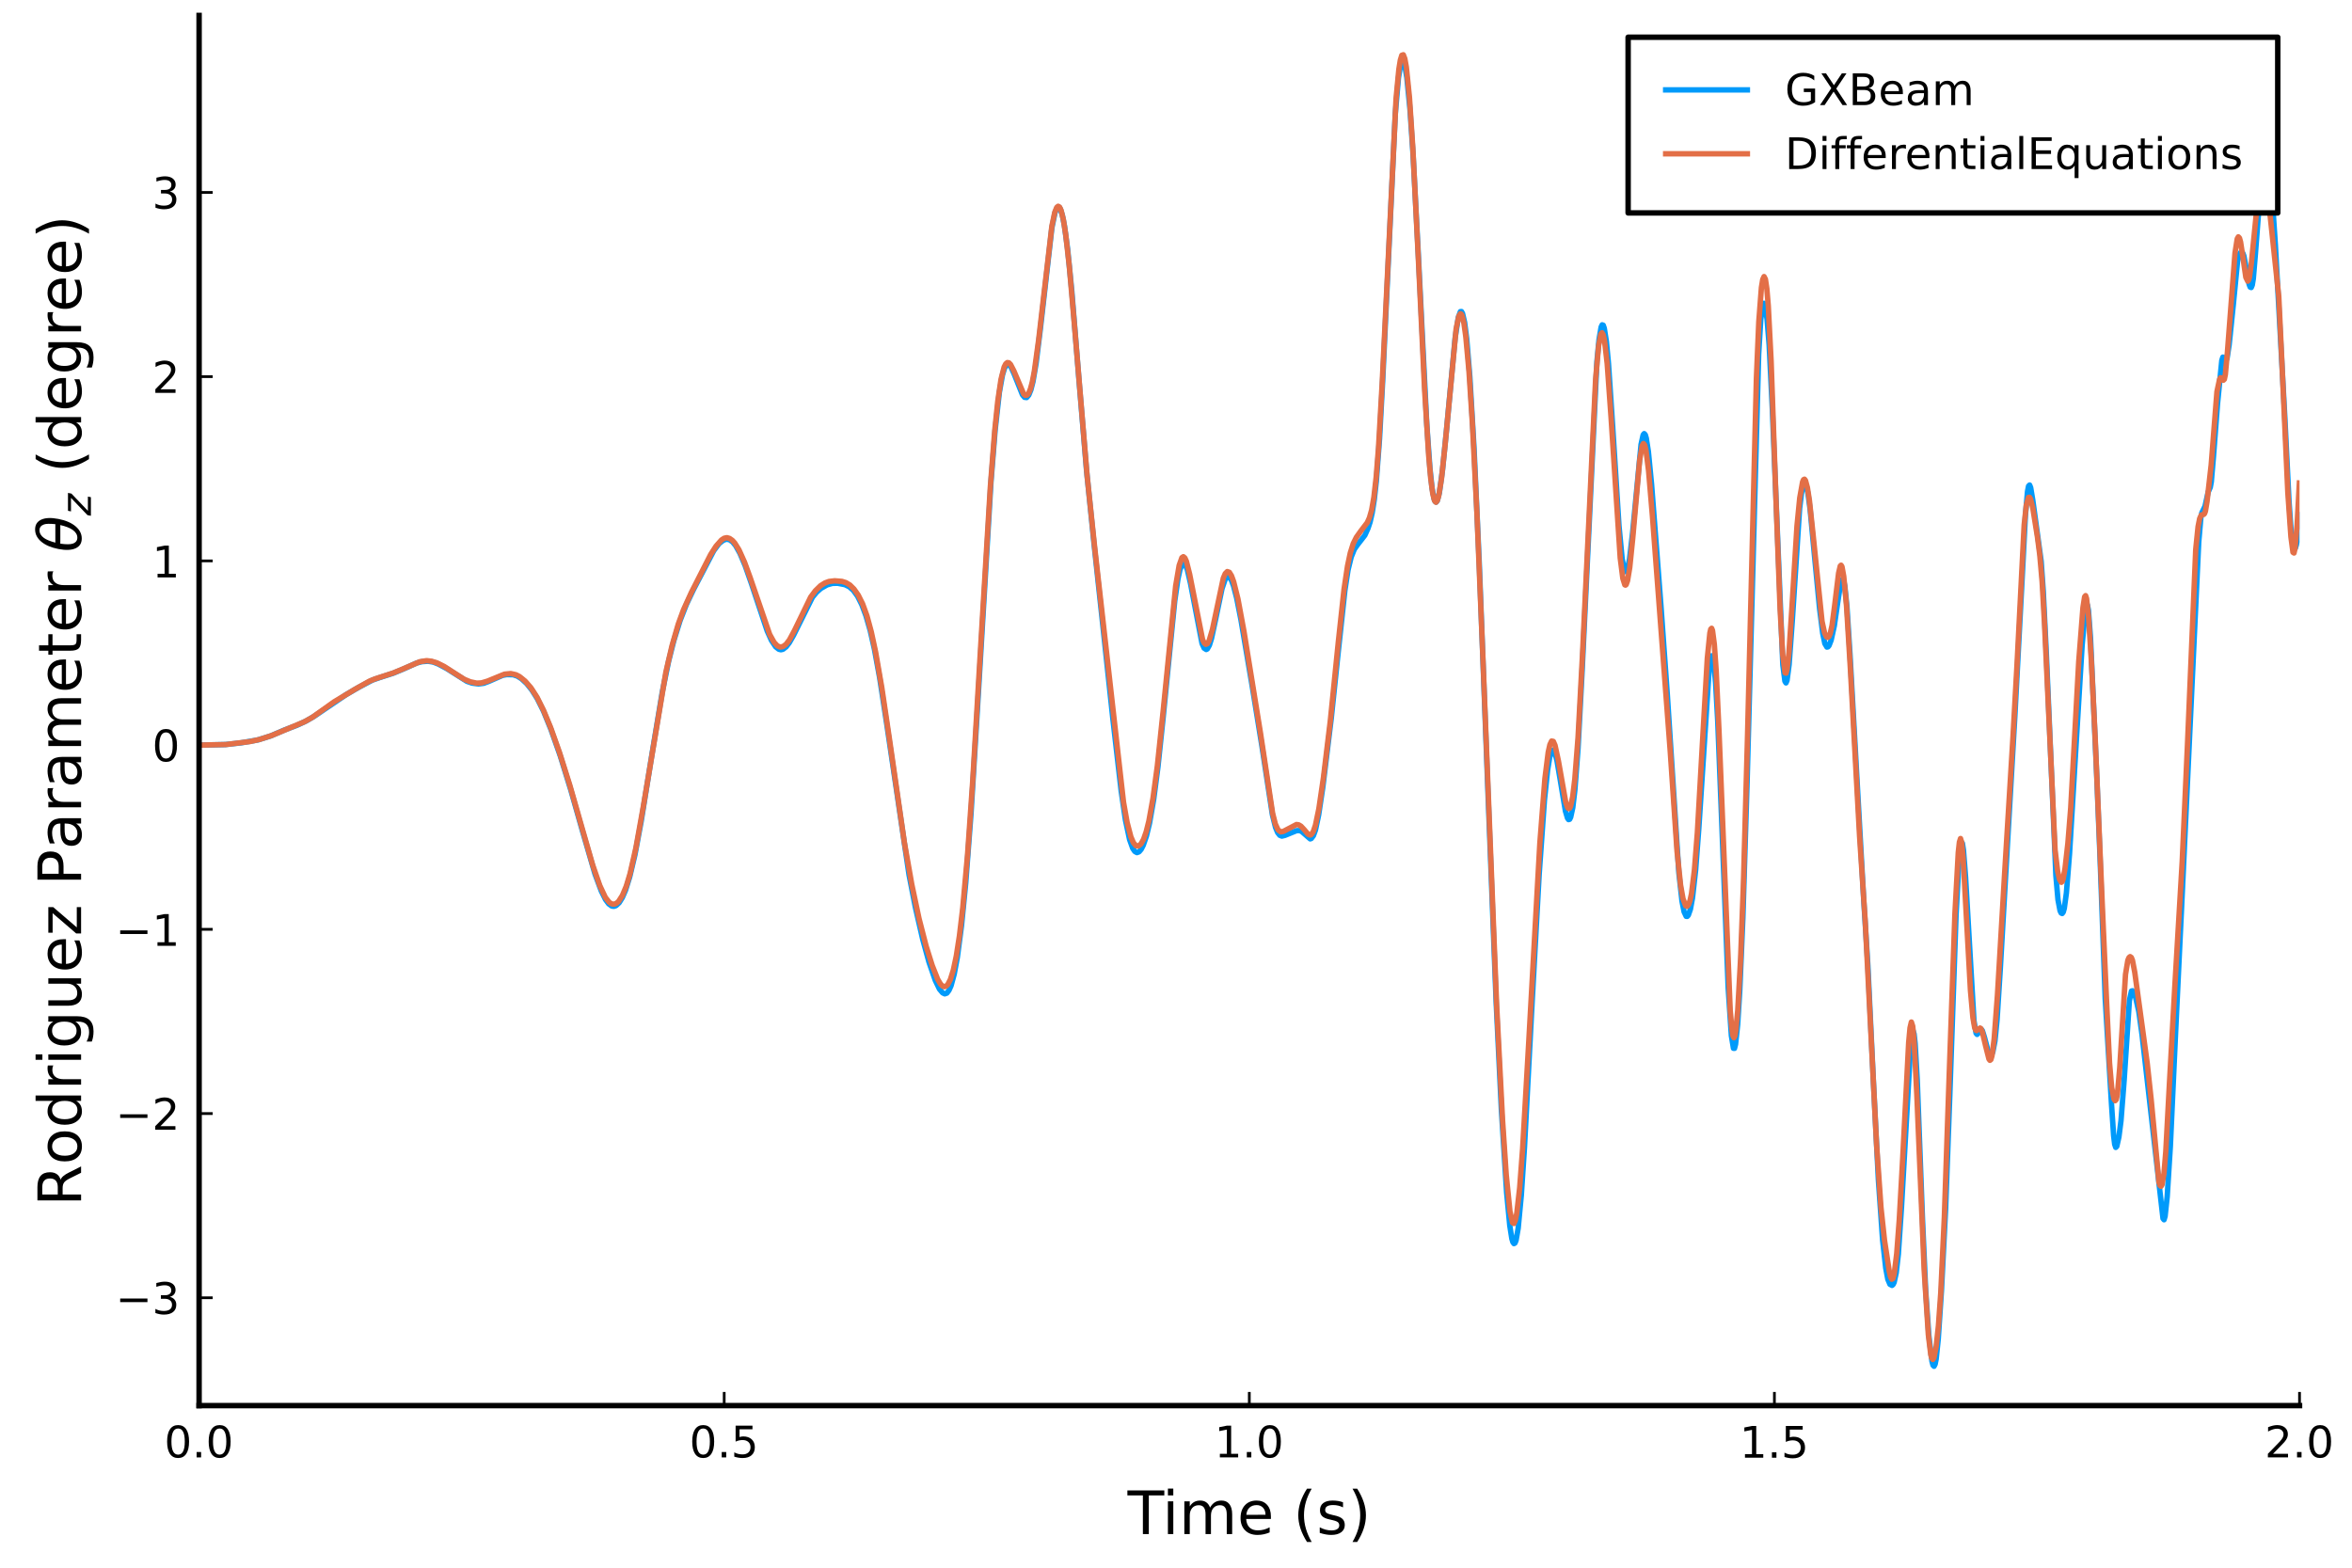 <?xml version="1.0" encoding="utf-8" standalone="no"?>
<!DOCTYPE svg PUBLIC "-//W3C//DTD SVG 1.1//EN"
  "http://www.w3.org/Graphics/SVG/1.1/DTD/svg11.dtd">
<!-- Created with matplotlib (https://matplotlib.org/) -->
<svg height="288pt" version="1.1" viewBox="0 0 432 288" width="432pt" xmlns="http://www.w3.org/2000/svg" xmlns:xlink="http://www.w3.org/1999/xlink">
 <defs>
  <style type="text/css">*{stroke-linecap:butt;stroke-linejoin:round;}</style>
 </defs>
 <g id="figure_1">
  <g id="patch_1">
   <path d="M 0 288 
L 432 288 
L 432 0 
L 0 0 
z
" style="fill:#ffffff;"/>
  </g>
  <g id="axes_1">
   <g id="patch_2">
    <path d="M 36.568 258.225 
L 422.362 258.225 
L 422.362 2.835 
L 36.568 2.835 
z
" style="fill:#ffffff;"/>
   </g>
   <g id="line2d_1">
    <path clip-path="url(#p71a497b49f)" d="M 36.568 136.885 
L 41.39 136.783 
L 44.284 136.468 
L 47.37 135.928 
L 49.685 135.21 
L 52.385 134.053 
L 54.507 133.256 
L 56.243 132.449 
L 57.787 131.537 
L 63.573 127.608 
L 65.888 126.265 
L 68.396 124.939 
L 69.746 124.473 
L 72.254 123.665 
L 74.183 122.863 
L 76.498 121.814 
L 77.462 121.556 
L 78.619 121.474 
L 79.584 121.627 
L 80.548 122.011 
L 82.092 122.841 
L 85.757 125.166 
L 86.721 125.496 
L 87.879 125.644 
L 88.843 125.526 
L 89.807 125.166 
L 92.315 124.066 
L 93.087 123.93 
L 94.244 123.957 
L 95.016 124.208 
L 95.787 124.691 
L 96.752 125.586 
L 97.716 126.795 
L 98.681 128.337 
L 99.838 130.668 
L 101.188 133.98 
L 102.924 138.913 
L 104.853 145.158 
L 106.975 152.622 
L 109.29 160.578 
L 110.447 163.694 
L 111.219 165.255 
L 111.798 166.034 
L 112.376 166.452 
L 112.762 166.505 
L 113.148 166.37 
L 113.727 165.829 
L 114.305 164.891 
L 114.884 163.559 
L 115.656 161.103 
L 116.62 157.03 
L 117.778 150.823 
L 119.707 138.825 
L 121.635 127.187 
L 122.793 121.519 
L 123.757 117.705 
L 124.915 113.99 
L 126.072 111.031 
L 127.422 108.206 
L 131.087 101.179 
L 132.052 99.872 
L 132.824 99.265 
L 133.402 99.051 
L 133.981 99.144 
L 134.56 99.553 
L 135.138 100.265 
L 135.91 101.655 
L 136.874 103.938 
L 138.032 107.249 
L 140.925 115.934 
L 141.697 117.649 
L 142.468 118.814 
L 143.047 119.272 
L 143.433 119.366 
L 143.819 119.274 
L 144.397 118.822 
L 144.976 118.066 
L 145.748 116.713 
L 149.22 109.719 
L 149.991 108.791 
L 150.763 108.102 
L 151.92 107.446 
L 152.885 107.172 
L 153.849 107.147 
L 155.2 107.408 
L 155.971 107.784 
L 156.743 108.454 
L 157.514 109.521 
L 158.286 111.062 
L 159.058 113.129 
L 159.829 115.811 
L 160.601 119.216 
L 161.565 124.485 
L 162.915 133.293 
L 166.966 160.708 
L 168.124 166.649 
L 169.474 172.534 
L 170.631 176.753 
L 171.789 180.104 
L 172.56 181.71 
L 173.139 182.396 
L 173.525 182.579 
L 173.911 182.446 
L 174.296 181.946 
L 174.682 181.082 
L 175.261 178.965 
L 175.84 175.854 
L 176.611 170.009 
L 177.383 162.176 
L 178.347 149.459 
L 179.505 130.642 
L 182.012 88.572 
L 182.784 79.004 
L 183.555 72.09 
L 184.134 68.854 
L 184.52 67.603 
L 184.906 67.011 
L 185.099 66.925 
L 185.292 66.965 
L 185.677 67.39 
L 186.256 68.658 
L 187.799 72.525 
L 188.185 72.989 
L 188.571 73.033 
L 188.957 72.583 
L 189.342 71.632 
L 189.728 70.11 
L 190.307 66.72 
L 191.078 60.488 
L 193.2 41.863 
L 193.779 39.062 
L 194.165 38.164 
L 194.358 38.016 
L 194.551 38.08 
L 194.743 38.361 
L 195.129 39.555 
L 195.515 41.509 
L 196.094 45.772 
L 196.865 53.518 
L 198.216 70.241 
L 199.566 86.374 
L 200.916 99.608 
L 204.388 131.904 
L 205.932 145.331 
L 206.703 150.583 
L 207.475 154.228 
L 208.053 155.849 
L 208.439 156.422 
L 208.825 156.63 
L 209.211 156.483 
L 209.597 156.032 
L 209.982 155.28 
L 210.561 153.612 
L 211.14 151.221 
L 211.911 146.797 
L 212.683 140.894 
L 213.647 131.719 
L 215.769 110.387 
L 216.348 106.407 
L 216.734 104.631 
L 217.12 103.668 
L 217.312 103.475 
L 217.505 103.48 
L 217.698 103.688 
L 218.084 104.66 
L 218.663 107.165 
L 220.785 118.22 
L 221.17 119.072 
L 221.556 119.32 
L 221.749 119.214 
L 222.135 118.532 
L 222.521 117.289 
L 223.292 113.702 
L 224.45 108.131 
L 225.028 106.444 
L 225.414 105.961 
L 225.607 105.92 
L 225.8 106.015 
L 226.186 106.6 
L 226.571 107.644 
L 227.15 109.885 
L 227.922 113.811 
L 230.044 126.333 
L 231.78 137.067 
L 233.709 149.693 
L 234.287 152.02 
L 234.673 152.952 
L 235.059 153.446 
L 235.445 153.599 
L 236.023 153.46 
L 238.145 152.598 
L 238.724 152.585 
L 239.11 152.765 
L 240.653 154.108 
L 240.846 154.038 
L 241.232 153.527 
L 241.617 152.473 
L 242.196 149.729 
L 242.968 144.593 
L 244.511 132 
L 245.668 120.963 
L 247.019 108.471 
L 247.597 104.714 
L 248.176 102.336 
L 248.755 100.908 
L 249.333 100.082 
L 250.684 98.342 
L 251.262 97.062 
L 251.648 95.908 
L 252.034 94.207 
L 252.42 91.768 
L 252.805 88.309 
L 253.384 80.614 
L 253.963 69.908 
L 256.278 20.96 
L 256.856 14.318 
L 257.242 11.986 
L 257.435 11.411 
L 257.628 11.218 
L 257.821 11.406 
L 258.014 11.982 
L 258.4 14.265 
L 258.978 20.108 
L 259.557 28.62 
L 260.521 47.111 
L 262.065 77.998 
L 262.643 86.055 
L 263.029 89.683 
L 263.415 91.706 
L 263.608 92.139 
L 263.801 92.231 
L 263.994 91.988 
L 264.379 90.507 
L 264.958 86.3 
L 265.73 78.574 
L 267.273 62.074 
L 267.851 58.332 
L 268.237 57.253 
L 268.43 57.236 
L 268.623 57.572 
L 269.009 59.237 
L 269.395 62.235 
L 269.973 69.243 
L 270.745 82.404 
L 271.709 103.699 
L 273.253 144.325 
L 274.796 183.919 
L 275.76 203.843 
L 276.725 219.033 
L 277.303 225.118 
L 277.689 227.573 
L 277.882 228.212 
L 278.075 228.465 
L 278.268 228.353 
L 278.461 227.863 
L 278.847 225.652 
L 279.425 219.558 
L 280.004 210.783 
L 281.354 185.169 
L 282.705 160.603 
L 283.669 147.043 
L 284.248 141.505 
L 284.634 139.146 
L 285.019 137.98 
L 285.212 137.811 
L 285.405 137.914 
L 285.598 138.297 
L 285.984 139.797 
L 286.562 143.196 
L 287.527 149.005 
L 287.913 150.304 
L 288.106 150.566 
L 288.299 150.509 
L 288.491 150.129 
L 288.877 148.371 
L 289.263 145.129 
L 289.842 137.512 
L 290.613 122.932 
L 293.314 66.403 
L 293.7 62.347 
L 294.085 60.09 
L 294.278 59.675 
L 294.471 59.75 
L 294.664 60.302 
L 295.05 62.746 
L 295.436 66.817 
L 296.207 78.344 
L 297.365 96.613 
L 297.943 102.628 
L 298.329 104.633 
L 298.522 105.016 
L 298.715 105.003 
L 298.908 104.6 
L 299.294 102.738 
L 299.872 97.819 
L 301.416 81.661 
L 301.801 79.902 
L 301.994 79.661 
L 302.187 79.857 
L 302.38 80.496 
L 302.766 82.994 
L 303.345 88.944 
L 305.081 111.422 
L 306.238 127.58 
L 308.36 160.326 
L 308.939 165.553 
L 309.324 167.519 
L 309.71 168.338 
L 309.903 168.347 
L 310.096 168.135 
L 310.482 167.036 
L 310.868 164.935 
L 311.446 159.819 
L 312.025 152.195 
L 313.954 122.556 
L 314.34 120.481 
L 314.533 120.522 
L 314.725 121.361 
L 315.111 125.448 
L 315.497 132.392 
L 316.269 151.923 
L 317.426 181.537 
L 318.005 190.255 
L 318.39 192.583 
L 318.583 192.591 
L 318.776 191.834 
L 319.162 188.222 
L 319.548 182.049 
L 320.127 168.544 
L 320.898 143.585 
L 323.02 65.095 
L 323.406 58.673 
L 323.792 55.931 
L 323.985 55.711 
L 324.177 56.124 
L 324.563 58.642 
L 324.949 63.432 
L 325.528 75.117 
L 327.457 122.132 
L 327.842 125.15 
L 328.035 125.455 
L 328.228 125.003 
L 328.614 122.075 
L 329.193 114.117 
L 330.543 93.37 
L 330.929 90.318 
L 331.315 88.92 
L 331.507 88.826 
L 331.7 89.099 
L 332.086 90.694 
L 332.472 93.571 
L 333.244 101.796 
L 334.208 111.804 
L 334.787 116.358 
L 335.173 118.228 
L 335.558 118.875 
L 335.751 118.83 
L 335.944 118.603 
L 336.33 117.607 
L 336.909 114.988 
L 337.487 111.013 
L 338.066 107.201 
L 338.259 106.561 
L 338.452 106.368 
L 338.645 106.705 
L 338.838 107.64 
L 339.223 111.328 
L 339.802 120.308 
L 342.31 165.226 
L 343.081 177.394 
L 344.046 197.715 
L 345.01 216.791 
L 345.782 227.774 
L 346.361 232.959 
L 346.746 235.02 
L 347.132 235.937 
L 347.518 236.139 
L 347.711 235.98 
L 347.904 235.584 
L 348.29 233.804 
L 348.675 230.402 
L 349.254 221.784 
L 350.99 191.208 
L 351.183 189.796 
L 351.376 189.337 
L 351.569 189.951 
L 351.762 191.691 
L 352.147 198.383 
L 353.112 223.96 
L 353.691 237.01 
L 354.269 245.298 
L 354.848 250.081 
L 355.041 250.806 
L 355.234 250.997 
L 355.427 250.626 
L 355.62 249.671 
L 356.005 245.993 
L 356.584 237.253 
L 357.356 222.161 
L 358.127 201.242 
L 359.285 167.861 
L 359.863 157.399 
L 360.249 154.704 
L 360.442 154.924 
L 360.635 156.148 
L 361.021 161.078 
L 362.564 187.524 
L 362.95 189.804 
L 363.143 190.031 
L 363.336 189.829 
L 363.721 189.157 
L 363.914 189.096 
L 364.107 189.339 
L 364.493 190.566 
L 365.264 193.47 
L 365.457 193.76 
L 365.65 193.826 
L 365.843 193.665 
L 366.036 193.237 
L 366.422 191.243 
L 366.808 187.345 
L 367.386 178.242 
L 368.737 154.7 
L 370.087 131.382 
L 371.437 105.805 
L 372.016 94.667 
L 372.402 90.278 
L 372.595 89.299 
L 372.787 89.105 
L 372.98 89.586 
L 373.366 91.874 
L 374.909 103.127 
L 375.295 108.59 
L 375.874 120.416 
L 377.61 160.839 
L 377.996 165.284 
L 378.381 167.319 
L 378.574 167.726 
L 378.767 167.822 
L 378.96 167.565 
L 379.153 166.882 
L 379.539 164.078 
L 380.118 156.82 
L 381.468 134.398 
L 382.432 118.541 
L 383.011 112.238 
L 383.204 111.224 
L 383.397 111.125 
L 383.59 112.088 
L 383.975 117.259 
L 385.133 142.869 
L 385.712 157.278 
L 386.676 183.536 
L 387.833 202.944 
L 388.219 208.655 
L 388.412 210.216 
L 388.605 210.789 
L 388.798 210.597 
L 389.184 208.894 
L 389.57 205.886 
L 390.148 198.492 
L 391.113 183.805 
L 391.498 182.063 
L 391.691 182.017 
L 391.884 182.259 
L 392.27 183.28 
L 392.849 185.868 
L 393.427 190 
L 397.285 223.841 
L 397.478 224.08 
L 397.671 223.432 
L 398.057 219.832 
L 398.636 210.572 
L 399.6 189.692 
L 400.758 165.419 
L 403.844 99.623 
L 404.23 95.184 
L 404.423 94.194 
L 405.001 93.021 
L 405.58 90.404 
L 405.966 89.534 
L 406.159 88.492 
L 406.544 83.989 
L 407.316 74.01 
L 408.088 66.219 
L 408.281 65.611 
L 408.473 65.693 
L 408.859 66.221 
L 409.052 65.824 
L 409.438 63.321 
L 410.209 55.862 
L 410.981 48.001 
L 411.367 46.583 
L 411.56 46.367 
L 411.753 46.328 
L 411.946 46.505 
L 412.138 47.007 
L 412.524 49.038 
L 413.103 52.247 
L 413.296 52.74 
L 413.489 52.821 
L 413.682 52.36 
L 413.875 51.184 
L 414.26 46.621 
L 415.032 36.548 
L 415.803 30.379 
L 416.189 28.275 
L 416.382 27.839 
L 416.575 28.148 
L 416.768 29.302 
L 417.154 33.475 
L 417.925 44.997 
L 419.661 76.626 
L 420.433 92.159 
L 420.819 97.631 
L 421.205 100.347 
L 421.398 100.773 
L 421.59 100.7 
L 421.783 100.098 
L 421.976 98.841 
L 422.362 94.039 
L 422.362 94.039 
" style="fill:none;stroke:#009afa;"/>
   </g>
   <g id="matplotlib.axis_1">
    <g id="xtick_1">
     <g id="line2d_2">
      <defs>
       <path d="M 0 0 
L 0 -2.5 
" id="m728928e151" style="stroke:#000000;stroke-width:0.5;"/>
      </defs>
      <g>
       <use style="stroke:#000000;stroke-width:0.5;" x="36.568" xlink:href="#m728928e151" y="258.225"/>
      </g>
     </g>
     <g id="text_1">
      <!-- $\mathregular{0.0}$ -->
      <g transform="translate(30.168 267.804)scale(0.08 -0.08)">
       <defs>
        <path d="M 31.781 66.406 
Q 24.172 66.406 20.328 58.906 
Q 16.5 51.422 16.5 36.375 
Q 16.5 21.391 20.328 13.891 
Q 24.172 6.391 31.781 6.391 
Q 39.453 6.391 43.281 13.891 
Q 47.125 21.391 47.125 36.375 
Q 47.125 51.422 43.281 58.906 
Q 39.453 66.406 31.781 66.406 
z
M 31.781 74.219 
Q 44.047 74.219 50.516 64.516 
Q 56.984 54.828 56.984 36.375 
Q 56.984 17.969 50.516 8.266 
Q 44.047 -1.422 31.781 -1.422 
Q 19.531 -1.422 13.062 8.266 
Q 6.594 17.969 6.594 36.375 
Q 6.594 54.828 13.062 64.516 
Q 19.531 74.219 31.781 74.219 
z
" id="DejaVuSans-48"/>
        <path d="M 10.688 12.406 
L 21 12.406 
L 21 0 
L 10.688 0 
z
" id="DejaVuSans-46"/>
       </defs>
       <use transform="translate(0 0.781)" xlink:href="#DejaVuSans-48"/>
       <use transform="translate(63.623 0.781)" xlink:href="#DejaVuSans-46"/>
       <use transform="translate(95.41 0.781)" xlink:href="#DejaVuSans-48"/>
      </g>
     </g>
    </g>
    <g id="xtick_2">
     <g id="line2d_3">
      <g>
       <use style="stroke:#000000;stroke-width:0.5;" x="133.016" xlink:href="#m728928e151" y="258.225"/>
      </g>
     </g>
     <g id="text_2">
      <!-- $\mathregular{0.5}$ -->
      <g transform="translate(126.616 267.804)scale(0.08 -0.08)">
       <defs>
        <path d="M 10.797 72.906 
L 49.516 72.906 
L 49.516 64.594 
L 19.828 64.594 
L 19.828 46.734 
Q 21.969 47.469 24.109 47.828 
Q 26.266 48.188 28.422 48.188 
Q 40.625 48.188 47.75 41.5 
Q 54.891 34.812 54.891 23.391 
Q 54.891 11.625 47.562 5.094 
Q 40.234 -1.422 26.906 -1.422 
Q 22.312 -1.422 17.547 -0.641 
Q 12.797 0.141 7.719 1.703 
L 7.719 11.625 
Q 12.109 9.234 16.797 8.062 
Q 21.484 6.891 26.703 6.891 
Q 35.156 6.891 40.078 11.328 
Q 45.016 15.766 45.016 23.391 
Q 45.016 31 40.078 35.438 
Q 35.156 39.891 26.703 39.891 
Q 22.75 39.891 18.812 39.016 
Q 14.891 38.141 10.797 36.281 
z
" id="DejaVuSans-53"/>
       </defs>
       <use transform="translate(0 0.781)" xlink:href="#DejaVuSans-48"/>
       <use transform="translate(63.623 0.781)" xlink:href="#DejaVuSans-46"/>
       <use transform="translate(95.41 0.781)" xlink:href="#DejaVuSans-53"/>
      </g>
     </g>
    </g>
    <g id="xtick_3">
     <g id="line2d_4">
      <g>
       <use style="stroke:#000000;stroke-width:0.5;" x="229.465" xlink:href="#m728928e151" y="258.225"/>
      </g>
     </g>
     <g id="text_3">
      <!-- $\mathregular{1.0}$ -->
      <g transform="translate(223.065 267.804)scale(0.08 -0.08)">
       <defs>
        <path d="M 12.406 8.297 
L 28.516 8.297 
L 28.516 63.922 
L 10.984 60.406 
L 10.984 69.391 
L 28.422 72.906 
L 38.281 72.906 
L 38.281 8.297 
L 54.391 8.297 
L 54.391 0 
L 12.406 0 
z
" id="DejaVuSans-49"/>
       </defs>
       <use transform="translate(0 0.781)" xlink:href="#DejaVuSans-49"/>
       <use transform="translate(63.623 0.781)" xlink:href="#DejaVuSans-46"/>
       <use transform="translate(95.41 0.781)" xlink:href="#DejaVuSans-48"/>
      </g>
     </g>
    </g>
    <g id="xtick_4">
     <g id="line2d_5">
      <g>
       <use style="stroke:#000000;stroke-width:0.5;" x="325.913" xlink:href="#m728928e151" y="258.225"/>
      </g>
     </g>
     <g id="text_4">
      <!-- $\mathregular{1.5}$ -->
      <g transform="translate(319.513 267.804)scale(0.08 -0.08)">
       <use transform="translate(0 0.094)" xlink:href="#DejaVuSans-49"/>
       <use transform="translate(63.623 0.094)" xlink:href="#DejaVuSans-46"/>
       <use transform="translate(95.41 0.094)" xlink:href="#DejaVuSans-53"/>
      </g>
     </g>
    </g>
    <g id="xtick_5">
     <g id="line2d_6">
      <g>
       <use style="stroke:#000000;stroke-width:0.5;" x="422.362" xlink:href="#m728928e151" y="258.225"/>
      </g>
     </g>
     <g id="text_5">
      <!-- $\mathregular{2.0}$ -->
      <g transform="translate(415.962 267.804)scale(0.08 -0.08)">
       <defs>
        <path d="M 19.188 8.297 
L 53.609 8.297 
L 53.609 0 
L 7.328 0 
L 7.328 8.297 
Q 12.938 14.109 22.625 23.891 
Q 32.328 33.688 34.812 36.531 
Q 39.547 41.844 41.422 45.531 
Q 43.312 49.219 43.312 52.781 
Q 43.312 58.594 39.234 62.25 
Q 35.156 65.922 28.609 65.922 
Q 23.969 65.922 18.812 64.312 
Q 13.672 62.703 7.812 59.422 
L 7.812 69.391 
Q 13.766 71.781 18.938 73 
Q 24.125 74.219 28.422 74.219 
Q 39.75 74.219 46.484 68.547 
Q 53.219 62.891 53.219 53.422 
Q 53.219 48.922 51.531 44.891 
Q 49.859 40.875 45.406 35.406 
Q 44.188 33.984 37.641 27.219 
Q 31.109 20.453 19.188 8.297 
z
" id="DejaVuSans-50"/>
       </defs>
       <use transform="translate(0 0.781)" xlink:href="#DejaVuSans-50"/>
       <use transform="translate(63.623 0.781)" xlink:href="#DejaVuSans-46"/>
       <use transform="translate(95.41 0.781)" xlink:href="#DejaVuSans-48"/>
      </g>
     </g>
    </g>
    <g id="text_6">
     <!-- Time (s) -->
     <g transform="translate(207.103 281.826)scale(0.11 -0.11)">
      <defs>
       <path d="M -0.297 72.906 
L 61.375 72.906 
L 61.375 64.594 
L 35.5 64.594 
L 35.5 0 
L 25.594 0 
L 25.594 64.594 
L -0.297 64.594 
z
" id="DejaVuSans-84"/>
       <path d="M 9.422 54.688 
L 18.406 54.688 
L 18.406 0 
L 9.422 0 
z
M 9.422 75.984 
L 18.406 75.984 
L 18.406 64.594 
L 9.422 64.594 
z
" id="DejaVuSans-105"/>
       <path d="M 52 44.188 
Q 55.375 50.25 60.062 53.125 
Q 64.75 56 71.094 56 
Q 79.641 56 84.281 50.016 
Q 88.922 44.047 88.922 33.016 
L 88.922 0 
L 79.891 0 
L 79.891 32.719 
Q 79.891 40.578 77.094 44.375 
Q 74.312 48.188 68.609 48.188 
Q 61.625 48.188 57.562 43.547 
Q 53.516 38.922 53.516 30.906 
L 53.516 0 
L 44.484 0 
L 44.484 32.719 
Q 44.484 40.625 41.703 44.406 
Q 38.922 48.188 33.109 48.188 
Q 26.219 48.188 22.156 43.531 
Q 18.109 38.875 18.109 30.906 
L 18.109 0 
L 9.078 0 
L 9.078 54.688 
L 18.109 54.688 
L 18.109 46.188 
Q 21.188 51.219 25.484 53.609 
Q 29.781 56 35.688 56 
Q 41.656 56 45.828 52.969 
Q 50 49.953 52 44.188 
z
" id="DejaVuSans-109"/>
       <path d="M 56.203 29.594 
L 56.203 25.203 
L 14.891 25.203 
Q 15.484 15.922 20.484 11.062 
Q 25.484 6.203 34.422 6.203 
Q 39.594 6.203 44.453 7.469 
Q 49.312 8.734 54.109 11.281 
L 54.109 2.781 
Q 49.266 0.734 44.188 -0.344 
Q 39.109 -1.422 33.891 -1.422 
Q 20.797 -1.422 13.156 6.188 
Q 5.516 13.812 5.516 26.812 
Q 5.516 40.234 12.766 48.109 
Q 20.016 56 32.328 56 
Q 43.359 56 49.781 48.891 
Q 56.203 41.797 56.203 29.594 
z
M 47.219 32.234 
Q 47.125 39.594 43.094 43.984 
Q 39.062 48.391 32.422 48.391 
Q 24.906 48.391 20.391 44.141 
Q 15.875 39.891 15.188 32.172 
z
" id="DejaVuSans-101"/>
       <path id="DejaVuSans-32"/>
       <path d="M 31 75.875 
Q 24.469 64.656 21.281 53.656 
Q 18.109 42.672 18.109 31.391 
Q 18.109 20.125 21.312 9.062 
Q 24.516 -2 31 -13.188 
L 23.188 -13.188 
Q 15.875 -1.703 12.234 9.375 
Q 8.594 20.453 8.594 31.391 
Q 8.594 42.281 12.203 53.312 
Q 15.828 64.359 23.188 75.875 
z
" id="DejaVuSans-40"/>
       <path d="M 44.281 53.078 
L 44.281 44.578 
Q 40.484 46.531 36.375 47.5 
Q 32.281 48.484 27.875 48.484 
Q 21.188 48.484 17.844 46.438 
Q 14.5 44.391 14.5 40.281 
Q 14.5 37.156 16.891 35.375 
Q 19.281 33.594 26.516 31.984 
L 29.594 31.297 
Q 39.156 29.25 43.188 25.516 
Q 47.219 21.781 47.219 15.094 
Q 47.219 7.469 41.188 3.016 
Q 35.156 -1.422 24.609 -1.422 
Q 20.219 -1.422 15.453 -0.562 
Q 10.688 0.297 5.422 2 
L 5.422 11.281 
Q 10.406 8.688 15.234 7.391 
Q 20.062 6.109 24.812 6.109 
Q 31.156 6.109 34.562 8.281 
Q 37.984 10.453 37.984 14.406 
Q 37.984 18.062 35.516 20.016 
Q 33.062 21.969 24.703 23.781 
L 21.578 24.516 
Q 13.234 26.266 9.516 29.906 
Q 5.812 33.547 5.812 39.891 
Q 5.812 47.609 11.281 51.797 
Q 16.75 56 26.812 56 
Q 31.781 56 36.172 55.266 
Q 40.578 54.547 44.281 53.078 
z
" id="DejaVuSans-115"/>
       <path d="M 8.016 75.875 
L 15.828 75.875 
Q 23.141 64.359 26.781 53.312 
Q 30.422 42.281 30.422 31.391 
Q 30.422 20.453 26.781 9.375 
Q 23.141 -1.703 15.828 -13.188 
L 8.016 -13.188 
Q 14.5 -2 17.703 9.062 
Q 20.906 20.125 20.906 31.391 
Q 20.906 42.672 17.703 53.656 
Q 14.5 64.656 8.016 75.875 
z
" id="DejaVuSans-41"/>
      </defs>
      <use xlink:href="#DejaVuSans-84"/>
      <use x="57.959" xlink:href="#DejaVuSans-105"/>
      <use x="85.742" xlink:href="#DejaVuSans-109"/>
      <use x="183.154" xlink:href="#DejaVuSans-101"/>
      <use x="244.678" xlink:href="#DejaVuSans-32"/>
      <use x="276.465" xlink:href="#DejaVuSans-40"/>
      <use x="315.479" xlink:href="#DejaVuSans-115"/>
      <use x="367.578" xlink:href="#DejaVuSans-41"/>
     </g>
    </g>
   </g>
   <g id="matplotlib.axis_2">
    <g id="ytick_1">
     <g id="line2d_7">
      <defs>
       <path d="M 0 0 
L 2.5 0 
" id="m2a80924263" style="stroke:#000000;stroke-width:0.5;"/>
      </defs>
      <g>
       <use style="stroke:#000000;stroke-width:0.5;" x="36.568" xlink:href="#m2a80924263" y="238.415"/>
      </g>
     </g>
     <g id="text_7">
      <!-- $\mathregular{-3}$ -->
      <g transform="translate(21.228 241.454)scale(0.08 -0.08)">
       <defs>
        <path d="M 10.594 35.5 
L 73.188 35.5 
L 73.188 27.203 
L 10.594 27.203 
z
" id="DejaVuSans-8722"/>
        <path d="M 40.578 39.312 
Q 47.656 37.797 51.625 33 
Q 55.609 28.219 55.609 21.188 
Q 55.609 10.406 48.188 4.484 
Q 40.766 -1.422 27.094 -1.422 
Q 22.516 -1.422 17.656 -0.516 
Q 12.797 0.391 7.625 2.203 
L 7.625 11.719 
Q 11.719 9.328 16.594 8.109 
Q 21.484 6.891 26.812 6.891 
Q 36.078 6.891 40.938 10.547 
Q 45.797 14.203 45.797 21.188 
Q 45.797 27.641 41.281 31.266 
Q 36.766 34.906 28.719 34.906 
L 20.219 34.906 
L 20.219 43.016 
L 29.109 43.016 
Q 36.375 43.016 40.234 45.922 
Q 44.094 48.828 44.094 54.297 
Q 44.094 59.906 40.109 62.906 
Q 36.141 65.922 28.719 65.922 
Q 24.656 65.922 20.016 65.031 
Q 15.375 64.156 9.812 62.312 
L 9.812 71.094 
Q 15.438 72.656 20.344 73.438 
Q 25.25 74.219 29.594 74.219 
Q 40.828 74.219 47.359 69.109 
Q 53.906 64.016 53.906 55.328 
Q 53.906 49.266 50.438 45.094 
Q 46.969 40.922 40.578 39.312 
z
" id="DejaVuSans-51"/>
       </defs>
       <use transform="translate(0 0.781)" xlink:href="#DejaVuSans-8722"/>
       <use transform="translate(83.789 0.781)" xlink:href="#DejaVuSans-51"/>
      </g>
     </g>
    </g>
    <g id="ytick_2">
     <g id="line2d_8">
      <g>
       <use style="stroke:#000000;stroke-width:0.5;" x="36.568" xlink:href="#m2a80924263" y="204.571"/>
      </g>
     </g>
     <g id="text_8">
      <!-- $\mathregular{-2}$ -->
      <g transform="translate(21.228 207.611)scale(0.08 -0.08)">
       <use transform="translate(0 0.781)" xlink:href="#DejaVuSans-8722"/>
       <use transform="translate(83.789 0.781)" xlink:href="#DejaVuSans-50"/>
      </g>
     </g>
    </g>
    <g id="ytick_3">
     <g id="line2d_9">
      <g>
       <use style="stroke:#000000;stroke-width:0.5;" x="36.568" xlink:href="#m2a80924263" y="170.728"/>
      </g>
     </g>
     <g id="text_9">
      <!-- $\mathregular{-1}$ -->
      <g transform="translate(21.228 173.768)scale(0.08 -0.08)">
       <use transform="translate(0 0.094)" xlink:href="#DejaVuSans-8722"/>
       <use transform="translate(83.789 0.094)" xlink:href="#DejaVuSans-49"/>
      </g>
     </g>
    </g>
    <g id="ytick_4">
     <g id="line2d_10">
      <g>
       <use style="stroke:#000000;stroke-width:0.5;" x="36.568" xlink:href="#m2a80924263" y="136.885"/>
      </g>
     </g>
     <g id="text_10">
      <!-- $\mathregular{0}$ -->
      <g transform="translate(27.948 139.924)scale(0.08 -0.08)">
       <use transform="translate(0 0.781)" xlink:href="#DejaVuSans-48"/>
      </g>
     </g>
    </g>
    <g id="ytick_5">
     <g id="line2d_11">
      <g>
       <use style="stroke:#000000;stroke-width:0.5;" x="36.568" xlink:href="#m2a80924263" y="103.041"/>
      </g>
     </g>
     <g id="text_11">
      <!-- $\mathregular{1}$ -->
      <g transform="translate(27.948 106.081)scale(0.08 -0.08)">
       <use transform="translate(0 0.094)" xlink:href="#DejaVuSans-49"/>
      </g>
     </g>
    </g>
    <g id="ytick_6">
     <g id="line2d_12">
      <g>
       <use style="stroke:#000000;stroke-width:0.5;" x="36.568" xlink:href="#m2a80924263" y="69.198"/>
      </g>
     </g>
     <g id="text_12">
      <!-- $\mathregular{2}$ -->
      <g transform="translate(27.948 72.238)scale(0.08 -0.08)">
       <use transform="translate(0 0.781)" xlink:href="#DejaVuSans-50"/>
      </g>
     </g>
    </g>
    <g id="ytick_7">
     <g id="line2d_13">
      <g>
       <use style="stroke:#000000;stroke-width:0.5;" x="36.568" xlink:href="#m2a80924263" y="35.355"/>
      </g>
     </g>
     <g id="text_13">
      <!-- $\mathregular{3}$ -->
      <g transform="translate(27.948 38.394)scale(0.08 -0.08)">
       <use transform="translate(0 0.781)" xlink:href="#DejaVuSans-51"/>
      </g>
     </g>
    </g>
    <g id="text_14">
     <!-- Rodriguez Parameter $\theta_z$ (degree) -->
     <g transform="translate(14.918 221.61)rotate(-90)scale(0.11 -0.11)">
      <defs>
       <path d="M 44.391 34.188 
Q 47.562 33.109 50.562 29.594 
Q 53.562 26.078 56.594 19.922 
L 66.609 0 
L 56 0 
L 46.688 18.703 
Q 43.062 26.031 39.672 28.422 
Q 36.281 30.812 30.422 30.812 
L 19.672 30.812 
L 19.672 0 
L 9.812 0 
L 9.812 72.906 
L 32.078 72.906 
Q 44.578 72.906 50.734 67.672 
Q 56.891 62.453 56.891 51.906 
Q 56.891 45.016 53.688 40.469 
Q 50.484 35.938 44.391 34.188 
z
M 19.672 64.797 
L 19.672 38.922 
L 32.078 38.922 
Q 39.203 38.922 42.844 42.219 
Q 46.484 45.516 46.484 51.906 
Q 46.484 58.297 42.844 61.547 
Q 39.203 64.797 32.078 64.797 
z
" id="DejaVuSans-82"/>
       <path d="M 30.609 48.391 
Q 23.391 48.391 19.188 42.75 
Q 14.984 37.109 14.984 27.297 
Q 14.984 17.484 19.156 11.844 
Q 23.344 6.203 30.609 6.203 
Q 37.797 6.203 41.984 11.859 
Q 46.188 17.531 46.188 27.297 
Q 46.188 37.016 41.984 42.703 
Q 37.797 48.391 30.609 48.391 
z
M 30.609 56 
Q 42.328 56 49.016 48.375 
Q 55.719 40.766 55.719 27.297 
Q 55.719 13.875 49.016 6.219 
Q 42.328 -1.422 30.609 -1.422 
Q 18.844 -1.422 12.172 6.219 
Q 5.516 13.875 5.516 27.297 
Q 5.516 40.766 12.172 48.375 
Q 18.844 56 30.609 56 
z
" id="DejaVuSans-111"/>
       <path d="M 45.406 46.391 
L 45.406 75.984 
L 54.391 75.984 
L 54.391 0 
L 45.406 0 
L 45.406 8.203 
Q 42.578 3.328 38.25 0.953 
Q 33.938 -1.422 27.875 -1.422 
Q 17.969 -1.422 11.734 6.484 
Q 5.516 14.406 5.516 27.297 
Q 5.516 40.188 11.734 48.094 
Q 17.969 56 27.875 56 
Q 33.938 56 38.25 53.625 
Q 42.578 51.266 45.406 46.391 
z
M 14.797 27.297 
Q 14.797 17.391 18.875 11.75 
Q 22.953 6.109 30.078 6.109 
Q 37.203 6.109 41.297 11.75 
Q 45.406 17.391 45.406 27.297 
Q 45.406 37.203 41.297 42.844 
Q 37.203 48.484 30.078 48.484 
Q 22.953 48.484 18.875 42.844 
Q 14.797 37.203 14.797 27.297 
z
" id="DejaVuSans-100"/>
       <path d="M 41.109 46.297 
Q 39.594 47.172 37.812 47.578 
Q 36.031 48 33.891 48 
Q 26.266 48 22.188 43.047 
Q 18.109 38.094 18.109 28.812 
L 18.109 0 
L 9.078 0 
L 9.078 54.688 
L 18.109 54.688 
L 18.109 46.188 
Q 20.953 51.172 25.484 53.578 
Q 30.031 56 36.531 56 
Q 37.453 56 38.578 55.875 
Q 39.703 55.766 41.062 55.516 
z
" id="DejaVuSans-114"/>
       <path d="M 45.406 27.984 
Q 45.406 37.75 41.375 43.109 
Q 37.359 48.484 30.078 48.484 
Q 22.859 48.484 18.828 43.109 
Q 14.797 37.75 14.797 27.984 
Q 14.797 18.266 18.828 12.891 
Q 22.859 7.516 30.078 7.516 
Q 37.359 7.516 41.375 12.891 
Q 45.406 18.266 45.406 27.984 
z
M 54.391 6.781 
Q 54.391 -7.172 48.188 -13.984 
Q 42 -20.797 29.203 -20.797 
Q 24.469 -20.797 20.266 -20.094 
Q 16.062 -19.391 12.109 -17.922 
L 12.109 -9.188 
Q 16.062 -11.328 19.922 -12.344 
Q 23.781 -13.375 27.781 -13.375 
Q 36.625 -13.375 41.016 -8.766 
Q 45.406 -4.156 45.406 5.172 
L 45.406 9.625 
Q 42.625 4.781 38.281 2.391 
Q 33.938 0 27.875 0 
Q 17.828 0 11.672 7.656 
Q 5.516 15.328 5.516 27.984 
Q 5.516 40.672 11.672 48.328 
Q 17.828 56 27.875 56 
Q 33.938 56 38.281 53.609 
Q 42.625 51.219 45.406 46.391 
L 45.406 54.688 
L 54.391 54.688 
z
" id="DejaVuSans-103"/>
       <path d="M 8.5 21.578 
L 8.5 54.688 
L 17.484 54.688 
L 17.484 21.922 
Q 17.484 14.156 20.5 10.266 
Q 23.531 6.391 29.594 6.391 
Q 36.859 6.391 41.078 11.031 
Q 45.312 15.672 45.312 23.688 
L 45.312 54.688 
L 54.297 54.688 
L 54.297 0 
L 45.312 0 
L 45.312 8.406 
Q 42.047 3.422 37.719 1 
Q 33.406 -1.422 27.688 -1.422 
Q 18.266 -1.422 13.375 4.438 
Q 8.5 10.297 8.5 21.578 
z
M 31.109 56 
z
" id="DejaVuSans-117"/>
       <path d="M 5.516 54.688 
L 48.188 54.688 
L 48.188 46.484 
L 14.406 7.172 
L 48.188 7.172 
L 48.188 0 
L 4.297 0 
L 4.297 8.203 
L 38.094 47.516 
L 5.516 47.516 
z
" id="DejaVuSans-122"/>
       <path d="M 19.672 64.797 
L 19.672 37.406 
L 32.078 37.406 
Q 38.969 37.406 42.719 40.969 
Q 46.484 44.531 46.484 51.125 
Q 46.484 57.672 42.719 61.234 
Q 38.969 64.797 32.078 64.797 
z
M 9.812 72.906 
L 32.078 72.906 
Q 44.344 72.906 50.609 67.359 
Q 56.891 61.812 56.891 51.125 
Q 56.891 40.328 50.609 34.812 
Q 44.344 29.297 32.078 29.297 
L 19.672 29.297 
L 19.672 0 
L 9.812 0 
z
" id="DejaVuSans-80"/>
       <path d="M 34.281 27.484 
Q 23.391 27.484 19.188 25 
Q 14.984 22.516 14.984 16.5 
Q 14.984 11.719 18.141 8.906 
Q 21.297 6.109 26.703 6.109 
Q 34.188 6.109 38.703 11.406 
Q 43.219 16.703 43.219 25.484 
L 43.219 27.484 
z
M 52.203 31.203 
L 52.203 0 
L 43.219 0 
L 43.219 8.297 
Q 40.141 3.328 35.547 0.953 
Q 30.953 -1.422 24.312 -1.422 
Q 15.922 -1.422 10.953 3.297 
Q 6 8.016 6 15.922 
Q 6 25.141 12.172 29.828 
Q 18.359 34.516 30.609 34.516 
L 43.219 34.516 
L 43.219 35.406 
Q 43.219 41.609 39.141 45 
Q 35.062 48.391 27.688 48.391 
Q 23 48.391 18.547 47.266 
Q 14.109 46.141 10.016 43.891 
L 10.016 52.203 
Q 14.938 54.109 19.578 55.047 
Q 24.219 56 28.609 56 
Q 40.484 56 46.344 49.844 
Q 52.203 43.703 52.203 31.203 
z
" id="DejaVuSans-97"/>
       <path d="M 18.312 70.219 
L 18.312 54.688 
L 36.812 54.688 
L 36.812 47.703 
L 18.312 47.703 
L 18.312 18.016 
Q 18.312 11.328 20.141 9.422 
Q 21.969 7.516 27.594 7.516 
L 36.812 7.516 
L 36.812 0 
L 27.594 0 
Q 17.188 0 13.234 3.875 
Q 9.281 7.766 9.281 18.016 
L 9.281 47.703 
L 2.688 47.703 
L 2.688 54.688 
L 9.281 54.688 
L 9.281 70.219 
z
" id="DejaVuSans-116"/>
       <path d="M 45.516 34.672 
L 14.453 34.672 
Q 12.359 20.062 14.5 13.875 
Q 17.188 6.25 24.469 6.25 
Q 31.781 6.25 37.359 13.922 
Q 42.234 20.656 45.516 34.672 
z
M 47.016 42.969 
Q 48.344 56.844 46.625 61.719 
Q 43.953 69.438 36.766 69.438 
Q 29.297 69.438 23.828 61.812 
Q 19.531 55.672 16.156 42.969 
z
M 38.188 76.766 
Q 49.906 76.766 54.594 66.406 
Q 59.281 56.109 55.719 37.844 
Q 52.203 19.625 43.453 9.281 
Q 34.766 -1.125 23.047 -1.125 
Q 11.281 -1.125 6.641 9.281 
Q 2 19.625 5.516 37.844 
Q 9.078 56.109 17.719 66.406 
Q 26.422 76.766 38.188 76.766 
z
" id="DejaVuSans-Oblique-952"/>
       <path d="M 11.625 54.688 
L 54.297 54.688 
L 52.688 46.484 
L 11.531 7.172 
L 45.516 7.172 
L 44.094 0 
L -0.297 0 
L 1.312 8.203 
L 42.484 47.516 
L 10.203 47.516 
z
" id="DejaVuSans-Oblique-122"/>
      </defs>
      <use transform="translate(0 0.234)" xlink:href="#DejaVuSans-82"/>
      <use transform="translate(69.482 0.234)" xlink:href="#DejaVuSans-111"/>
      <use transform="translate(130.664 0.234)" xlink:href="#DejaVuSans-100"/>
      <use transform="translate(194.141 0.234)" xlink:href="#DejaVuSans-114"/>
      <use transform="translate(235.254 0.234)" xlink:href="#DejaVuSans-105"/>
      <use transform="translate(263.037 0.234)" xlink:href="#DejaVuSans-103"/>
      <use transform="translate(326.514 0.234)" xlink:href="#DejaVuSans-117"/>
      <use transform="translate(389.893 0.234)" xlink:href="#DejaVuSans-101"/>
      <use transform="translate(451.416 0.234)" xlink:href="#DejaVuSans-122"/>
      <use transform="translate(503.906 0.234)" xlink:href="#DejaVuSans-32"/>
      <use transform="translate(535.693 0.234)" xlink:href="#DejaVuSans-80"/>
      <use transform="translate(595.996 0.234)" xlink:href="#DejaVuSans-97"/>
      <use transform="translate(657.275 0.234)" xlink:href="#DejaVuSans-114"/>
      <use transform="translate(698.389 0.234)" xlink:href="#DejaVuSans-97"/>
      <use transform="translate(759.668 0.234)" xlink:href="#DejaVuSans-109"/>
      <use transform="translate(857.08 0.234)" xlink:href="#DejaVuSans-101"/>
      <use transform="translate(918.604 0.234)" xlink:href="#DejaVuSans-116"/>
      <use transform="translate(957.812 0.234)" xlink:href="#DejaVuSans-101"/>
      <use transform="translate(1019.336 0.234)" xlink:href="#DejaVuSans-114"/>
      <use transform="translate(1060.449 0.234)" xlink:href="#DejaVuSans-32"/>
      <use transform="translate(1092.236 0.234)" xlink:href="#DejaVuSans-Oblique-952"/>
      <use transform="translate(1153.418 -16.172)scale(0.7)" xlink:href="#DejaVuSans-Oblique-122"/>
      <use transform="translate(1192.896 0.234)" xlink:href="#DejaVuSans-32"/>
      <use transform="translate(1224.683 0.234)" xlink:href="#DejaVuSans-40"/>
      <use transform="translate(1263.696 0.234)" xlink:href="#DejaVuSans-100"/>
      <use transform="translate(1327.173 0.234)" xlink:href="#DejaVuSans-101"/>
      <use transform="translate(1388.696 0.234)" xlink:href="#DejaVuSans-103"/>
      <use transform="translate(1452.173 0.234)" xlink:href="#DejaVuSans-114"/>
      <use transform="translate(1493.286 0.234)" xlink:href="#DejaVuSans-101"/>
      <use transform="translate(1554.81 0.234)" xlink:href="#DejaVuSans-101"/>
      <use transform="translate(1616.333 0.234)" xlink:href="#DejaVuSans-41"/>
     </g>
    </g>
   </g>
   <g id="line2d_14">
    <path clip-path="url(#p71a497b49f)" d="M 36.568 136.885 
L 41.483 136.78 
L 45.851 136.241 
L 47.637 135.858 
L 49.824 135.149 
L 55.804 132.65 
L 57.302 131.826 
L 59.233 130.453 
L 61.328 128.958 
L 65.224 126.612 
L 67.839 125.142 
L 68.911 124.71 
L 72.217 123.635 
L 73.992 122.9 
L 77.08 121.573 
L 78.364 121.37 
L 79.29 121.483 
L 80.282 121.789 
L 81.581 122.433 
L 83.677 123.786 
L 85.266 124.793 
L 86.383 125.251 
L 87.546 125.502 
L 88.427 125.457 
L 89.538 125.128 
L 92.668 123.851 
L 93.815 123.741 
L 94.766 123.958 
L 95.419 124.293 
L 96.44 125.118 
L 97.506 126.339 
L 98.637 128.093 
L 99.805 130.442 
L 101.122 133.628 
L 102.749 138.198 
L 104.659 144.257 
L 107.018 152.513 
L 108.869 158.948 
L 110.162 162.69 
L 111.183 164.861 
L 111.881 165.75 
L 112.23 165.999 
L 112.578 166.106 
L 112.927 166.076 
L 113.276 165.909 
L 113.625 165.591 
L 114.328 164.484 
L 115.037 162.788 
L 115.745 160.434 
L 116.809 155.715 
L 118.176 148.09 
L 122.304 123.478 
L 123.427 118.642 
L 124.579 114.659 
L 125.53 112.053 
L 126.981 108.848 
L 130.528 101.878 
L 131.509 100.345 
L 132.507 99.211 
L 133.006 98.882 
L 133.504 98.776 
L 134.003 98.917 
L 134.502 99.264 
L 134.947 99.752 
L 135.728 101.009 
L 136.738 103.257 
L 137.748 106.013 
L 141.362 116.54 
L 142.173 118.006 
L 142.779 118.656 
L 143.283 118.871 
L 143.803 118.785 
L 144.364 118.382 
L 144.98 117.585 
L 145.926 115.828 
L 148.905 109.683 
L 149.755 108.539 
L 150.726 107.591 
L 151.521 107.095 
L 152.26 106.823 
L 153.316 106.699 
L 154.633 106.803 
L 155.361 107.032 
L 156.104 107.472 
L 156.848 108.21 
L 157.644 109.348 
L 158.44 110.942 
L 159.235 113.14 
L 160.031 116.091 
L 160.831 119.819 
L 161.965 126.346 
L 163.402 136.022 
L 166.114 154.804 
L 167.47 162.478 
L 168.792 168.725 
L 170.114 173.853 
L 171.216 177.352 
L 172.228 179.912 
L 172.759 180.804 
L 173.171 181.185 
L 173.462 181.267 
L 173.769 181.171 
L 174.081 180.865 
L 174.57 179.927 
L 175.103 178.208 
L 175.65 175.626 
L 176.224 171.921 
L 176.827 166.858 
L 177.711 157.051 
L 178.666 143.442 
L 180.13 118.706 
L 181.892 89.541 
L 182.711 79.075 
L 183.272 73.656 
L 183.853 69.709 
L 184.435 67.43 
L 184.725 66.855 
L 185.016 66.61 
L 185.307 66.654 
L 185.61 66.959 
L 186.217 68.136 
L 188.039 72.424 
L 188.343 72.643 
L 188.647 72.585 
L 188.962 72.193 
L 189.278 71.419 
L 189.593 70.234 
L 189.966 68.311 
L 190.763 62.513 
L 193.2 41.547 
L 193.734 39.011 
L 194.105 38.092 
L 194.358 37.893 
L 194.611 38.05 
L 194.891 38.636 
L 195.311 40.348 
L 195.751 43.149 
L 196.407 48.957 
L 197.288 59.017 
L 199.677 87.449 
L 201.066 100.626 
L 206.354 147.344 
L 207.017 151.079 
L 207.707 153.723 
L 208.167 154.798 
L 208.627 155.358 
L 209.089 155.429 
L 209.555 155.058 
L 210.044 154.18 
L 210.532 152.787 
L 211.021 150.824 
L 211.778 146.621 
L 212.574 140.707 
L 213.65 130.545 
L 215.94 107.643 
L 216.581 103.869 
L 217.083 102.451 
L 217.35 102.272 
L 217.628 102.498 
L 217.913 103.127 
L 218.505 105.489 
L 220.879 117.504 
L 221.176 118.119 
L 221.475 118.373 
L 221.773 118.248 
L 222.072 117.745 
L 222.698 115.621 
L 224.688 106.216 
L 225.047 105.375 
L 225.419 105.003 
L 225.799 105.137 
L 226.191 105.775 
L 226.587 106.859 
L 227.378 110.038 
L 228.482 115.992 
L 231.52 134.712 
L 233.745 149.406 
L 234.242 151.368 
L 234.74 152.465 
L 235.238 152.825 
L 235.735 152.726 
L 238.127 151.475 
L 238.54 151.532 
L 238.957 151.782 
L 239.556 152.426 
L 240.243 153.246 
L 240.614 153.408 
L 240.808 153.345 
L 241.202 152.809 
L 241.613 151.604 
L 242.239 148.587 
L 243.088 142.826 
L 244.353 132.363 
L 245.831 117.772 
L 246.865 108.257 
L 247.5 104.007 
L 248.01 101.591 
L 248.557 99.853 
L 249.134 98.698 
L 249.934 97.572 
L 251.135 96.002 
L 251.535 95.1 
L 251.936 93.687 
L 252.351 91.326 
L 252.769 87.642 
L 253.192 82.326 
L 253.859 70.626 
L 256.42 18.123 
L 256.935 12.719 
L 257.206 11.037 
L 257.478 10.154 
L 257.75 10.063 
L 258.028 10.784 
L 258.308 12.333 
L 258.881 17.922 
L 259.495 27.173 
L 260.536 48.017 
L 261.658 71.532 
L 262.406 83.641 
L 262.78 87.86 
L 263.154 90.667 
L 263.486 91.986 
L 263.743 92.273 
L 264.001 91.949 
L 264.259 91.069 
L 264.774 87.87 
L 265.435 81.635 
L 267.45 60.419 
L 267.935 58.096 
L 268.239 57.629 
L 268.396 57.707 
L 268.557 58.02 
L 268.891 59.412 
L 269.23 61.826 
L 269.812 68.203 
L 270.445 77.906 
L 271.266 94.14 
L 272.413 121.93 
L 274.888 184.571 
L 275.987 205.919 
L 276.657 215.882 
L 277.337 222.548 
L 277.81 224.621 
L 278.07 224.768 
L 278.33 224.204 
L 278.594 222.898 
L 279.123 218.227 
L 279.663 211.081 
L 280.78 191.649 
L 282.834 154.857 
L 283.755 143.062 
L 284.369 138.181 
L 284.676 136.797 
L 284.989 136.14 
L 285.303 136.2 
L 285.616 136.918 
L 286.243 139.816 
L 287.585 147.395 
L 287.922 148.357 
L 288.106 148.555 
L 288.291 148.488 
L 288.475 148.135 
L 288.863 146.35 
L 289.253 143.111 
L 289.843 135.524 
L 290.644 120.651 
L 293.074 69.642 
L 293.623 63.507 
L 294.03 61.38 
L 294.242 61.129 
L 294.479 61.531 
L 294.716 62.63 
L 295.197 66.779 
L 295.912 76.728 
L 297.591 102.497 
L 298.072 106.266 
L 298.438 107.437 
L 298.56 107.492 
L 298.683 107.391 
L 298.936 106.676 
L 299.339 104.258 
L 299.889 98.878 
L 301.166 84.5 
L 301.617 81.888 
L 301.853 81.475 
L 302.089 81.76 
L 302.324 82.733 
L 302.801 86.484 
L 303.516 94.914 
L 306.78 138.037 
L 308.025 156.342 
L 308.673 162.585 
L 309.124 165.117 
L 309.604 166.389 
L 309.873 166.507 
L 310.143 166.195 
L 310.413 165.444 
L 310.683 164.193 
L 311.223 159.81 
L 311.762 152.937 
L 312.683 136.699 
L 313.588 120.945 
L 314.059 116.275 
L 314.22 115.585 
L 314.38 115.426 
L 314.541 115.825 
L 314.871 118.321 
L 315.212 123.149 
L 315.732 134.246 
L 317.791 185.605 
L 318.134 189.364 
L 318.306 190.317 
L 318.478 190.641 
L 318.65 190.335 
L 318.822 189.403 
L 319.183 185.583 
L 319.704 176.14 
L 320.222 162.389 
L 320.979 135.084 
L 322.606 69.504 
L 323.044 59.116 
L 323.524 52.829 
L 323.767 51.34 
L 324.01 50.811 
L 324.259 51.291 
L 324.522 53.039 
L 324.784 56.161 
L 325.309 66.371 
L 326.248 92.997 
L 326.953 111.836 
L 327.435 120.284 
L 327.867 123.602 
L 328.059 123.666 
L 328.256 122.886 
L 328.584 119.919 
L 329.107 111.974 
L 330.057 96.651 
L 330.565 91.466 
L 331.088 88.534 
L 331.263 88.123 
L 331.439 88.035 
L 331.614 88.258 
L 331.974 89.579 
L 332.342 91.956 
L 332.981 97.903 
L 334.657 114.148 
L 335.117 116.266 
L 335.463 116.968 
L 335.693 117.104 
L 335.924 116.943 
L 336.154 116.431 
L 336.503 114.885 
L 336.996 111.108 
L 337.701 105.293 
L 338.006 103.986 
L 338.159 103.835 
L 338.322 104.102 
L 338.65 105.902 
L 339.153 111.259 
L 339.863 122.822 
L 341.558 153.676 
L 342.586 169.177 
L 343.553 188.162 
L 344.668 210.124 
L 345.484 221.82 
L 346.129 227.822 
L 347.009 233.568 
L 347.232 234.52 
L 347.461 235.002 
L 347.69 234.868 
L 347.919 234.049 
L 348.383 230.242 
L 348.846 224.092 
L 349.477 212.803 
L 350.573 191.517 
L 350.82 188.829 
L 351.068 187.759 
L 351.316 188.525 
L 351.563 191.12 
L 352.078 201.224 
L 353.414 233.233 
L 354.182 245.18 
L 354.629 248.858 
L 354.803 249.519 
L 355.008 249.749 
L 355.214 249.439 
L 355.625 247.362 
L 356.039 243.528 
L 356.468 237.492 
L 357.125 223.604 
L 358.014 197.601 
L 359.066 167.89 
L 359.684 156.591 
L 359.89 154.705 
L 360.096 154.048 
L 360.302 154.729 
L 360.575 157.576 
L 361.085 166.821 
L 361.923 181.996 
L 362.37 186.952 
L 362.692 188.79 
L 362.875 189.234 
L 363.058 189.33 
L 363.676 188.858 
L 363.819 188.947 
L 364.104 189.583 
L 364.705 192.126 
L 365.319 194.558 
L 365.497 194.791 
L 365.675 194.649 
L 365.875 193.978 
L 366.275 190.872 
L 366.877 182.856 
L 368.199 160.432 
L 369.743 135.202 
L 370.478 121.996 
L 371.788 96.415 
L 372.178 92.802 
L 372.569 91.387 
L 372.764 91.35 
L 372.959 91.677 
L 373.368 93.313 
L 374.218 98.607 
L 374.651 101.942 
L 375.084 106.846 
L 375.517 114.452 
L 377.463 156.151 
L 377.938 160.106 
L 378.268 161.525 
L 378.611 162.089 
L 378.783 161.949 
L 378.955 161.454 
L 379.3 159.47 
L 379.817 154.896 
L 380.335 148.447 
L 381.026 135.927 
L 381.811 121.505 
L 382.582 111.627 
L 382.891 109.64 
L 383.069 109.423 
L 383.248 109.961 
L 383.606 113.221 
L 384.142 121.652 
L 384.832 135.702 
L 386.19 167.524 
L 386.932 184.214 
L 387.465 195.275 
L 387.857 199.795 
L 388.28 201.914 
L 388.492 202.209 
L 388.704 201.98 
L 388.916 201.014 
L 389.339 196.14 
L 390.4 179.007 
L 390.826 176.426 
L 391.038 175.913 
L 391.251 175.742 
L 391.464 175.896 
L 391.676 176.409 
L 392.102 178.642 
L 394.39 195.357 
L 395.111 201.987 
L 396.544 217.187 
L 396.735 217.779 
L 396.925 217.934 
L 397.116 217.628 
L 397.471 215.525 
L 397.801 211.541 
L 398.464 199.142 
L 399.466 181.082 
L 400.812 158.293 
L 401.793 136.585 
L 403.297 100.97 
L 403.726 96.755 
L 404.021 95.264 
L 404.315 94.614 
L 404.616 94.519 
L 404.768 94.504 
L 404.92 94.349 
L 405.072 93.923 
L 405.375 92.113 
L 406.134 85.421 
L 407.196 71.937 
L 407.677 69.684 
L 407.844 69.392 
L 408.011 69.418 
L 408.363 69.853 
L 408.549 69.678 
L 408.735 68.823 
L 409.125 64.612 
L 410.512 46.486 
L 410.92 43.872 
L 411.125 43.512 
L 411.329 43.721 
L 411.534 44.454 
L 411.95 47.147 
L 412.504 50.952 
L 412.848 51.654 
L 413 51.466 
L 413.162 50.928 
L 413.5 48.484 
L 414.486 38.672 
L 414.858 36.461 
L 415.61 33.466 
L 415.799 33.277 
L 415.987 33.552 
L 416.374 35.021 
L 416.765 37.716 
L 418.55 54.477 
L 419.103 66.095 
L 420.213 90.47 
L 420.78 98.609 
L 421.159 101.463 
L 421.349 101.589 
L 421.538 100.737 
L 421.917 96.447 
L 422.362 88.229 
L 422.362 88.229 
" style="fill:none;stroke:#e36f47;"/>
   </g>
   <g id="patch_3">
    <path d="M 36.568 258.225 
L 36.568 2.835 
" style="fill:none;stroke:#000000;stroke-linecap:square;stroke-linejoin:miter;"/>
   </g>
   <g id="patch_4">
    <path d="M 36.568 258.225 
L 422.362 258.225 
" style="fill:none;stroke:#000000;stroke-linecap:square;stroke-linejoin:miter;"/>
   </g>
   <g id="legend_1">
    <g id="patch_5">
     <path d="M 299.042 39.12 
L 418.362 39.12 
L 418.362 6.835 
L 299.042 6.835 
z
" style="fill:#ffffff;stroke:#000000;stroke-linejoin:miter;"/>
    </g>
    <g id="line2d_15">
     <path d="M 305.442 16.513 
L 321.442 16.513 
" style="fill:none;stroke:#009afa;stroke-linejoin:miter;"/>
    </g>
    <g id="line2d_16"/>
    <g id="text_15">
     <!-- GXBeam -->
     <g transform="translate(327.842 19.313)scale(0.08 -0.08)">
      <defs>
       <path d="M 59.516 10.406 
L 59.516 29.984 
L 43.406 29.984 
L 43.406 38.094 
L 69.281 38.094 
L 69.281 6.781 
Q 63.578 2.734 56.688 0.656 
Q 49.812 -1.422 42 -1.422 
Q 24.906 -1.422 15.25 8.562 
Q 5.609 18.562 5.609 36.375 
Q 5.609 54.25 15.25 64.234 
Q 24.906 74.219 42 74.219 
Q 49.125 74.219 55.547 72.453 
Q 61.969 70.703 67.391 67.281 
L 67.391 56.781 
Q 61.922 61.422 55.766 63.766 
Q 49.609 66.109 42.828 66.109 
Q 29.438 66.109 22.719 58.641 
Q 16.016 51.172 16.016 36.375 
Q 16.016 21.625 22.719 14.156 
Q 29.438 6.688 42.828 6.688 
Q 48.047 6.688 52.141 7.594 
Q 56.25 8.5 59.516 10.406 
z
" id="DejaVuSans-71"/>
       <path d="M 6.297 72.906 
L 16.891 72.906 
L 35.016 45.797 
L 53.219 72.906 
L 63.812 72.906 
L 40.375 37.891 
L 65.375 0 
L 54.781 0 
L 34.281 31 
L 13.625 0 
L 2.984 0 
L 29 38.922 
z
" id="DejaVuSans-88"/>
       <path d="M 19.672 34.812 
L 19.672 8.109 
L 35.5 8.109 
Q 43.453 8.109 47.281 11.406 
Q 51.125 14.703 51.125 21.484 
Q 51.125 28.328 47.281 31.562 
Q 43.453 34.812 35.5 34.812 
z
M 19.672 64.797 
L 19.672 42.828 
L 34.281 42.828 
Q 41.5 42.828 45.031 45.531 
Q 48.578 48.25 48.578 53.812 
Q 48.578 59.328 45.031 62.062 
Q 41.5 64.797 34.281 64.797 
z
M 9.812 72.906 
L 35.016 72.906 
Q 46.297 72.906 52.391 68.219 
Q 58.5 63.531 58.5 54.891 
Q 58.5 48.188 55.375 44.234 
Q 52.25 40.281 46.188 39.312 
Q 53.469 37.75 57.5 32.781 
Q 61.531 27.828 61.531 20.406 
Q 61.531 10.641 54.891 5.312 
Q 48.25 0 35.984 0 
L 9.812 0 
z
" id="DejaVuSans-66"/>
      </defs>
      <use xlink:href="#DejaVuSans-71"/>
      <use x="77.49" xlink:href="#DejaVuSans-88"/>
      <use x="145.996" xlink:href="#DejaVuSans-66"/>
      <use x="214.6" xlink:href="#DejaVuSans-101"/>
      <use x="276.123" xlink:href="#DejaVuSans-97"/>
      <use x="337.402" xlink:href="#DejaVuSans-109"/>
     </g>
    </g>
    <g id="line2d_17">
     <path d="M 305.442 28.256 
L 321.442 28.256 
" style="fill:none;stroke:#e36f47;stroke-linejoin:miter;"/>
    </g>
    <g id="line2d_18"/>
    <g id="text_16">
     <!-- DifferentialEquations -->
     <g transform="translate(327.842 31.056)scale(0.08 -0.08)">
      <defs>
       <path d="M 19.672 64.797 
L 19.672 8.109 
L 31.594 8.109 
Q 46.688 8.109 53.688 14.938 
Q 60.688 21.781 60.688 36.531 
Q 60.688 51.172 53.688 57.984 
Q 46.688 64.797 31.594 64.797 
z
M 9.812 72.906 
L 30.078 72.906 
Q 51.266 72.906 61.172 64.094 
Q 71.094 55.281 71.094 36.531 
Q 71.094 17.672 61.125 8.828 
Q 51.172 0 30.078 0 
L 9.812 0 
z
" id="DejaVuSans-68"/>
       <path d="M 37.109 75.984 
L 37.109 68.5 
L 28.516 68.5 
Q 23.688 68.5 21.797 66.547 
Q 19.922 64.594 19.922 59.516 
L 19.922 54.688 
L 34.719 54.688 
L 34.719 47.703 
L 19.922 47.703 
L 19.922 0 
L 10.891 0 
L 10.891 47.703 
L 2.297 47.703 
L 2.297 54.688 
L 10.891 54.688 
L 10.891 58.5 
Q 10.891 67.625 15.141 71.797 
Q 19.391 75.984 28.609 75.984 
z
" id="DejaVuSans-102"/>
       <path d="M 54.891 33.016 
L 54.891 0 
L 45.906 0 
L 45.906 32.719 
Q 45.906 40.484 42.875 44.328 
Q 39.844 48.188 33.797 48.188 
Q 26.516 48.188 22.312 43.547 
Q 18.109 38.922 18.109 30.906 
L 18.109 0 
L 9.078 0 
L 9.078 54.688 
L 18.109 54.688 
L 18.109 46.188 
Q 21.344 51.125 25.703 53.562 
Q 30.078 56 35.797 56 
Q 45.219 56 50.047 50.172 
Q 54.891 44.344 54.891 33.016 
z
" id="DejaVuSans-110"/>
       <path d="M 9.422 75.984 
L 18.406 75.984 
L 18.406 0 
L 9.422 0 
z
" id="DejaVuSans-108"/>
       <path d="M 9.812 72.906 
L 55.906 72.906 
L 55.906 64.594 
L 19.672 64.594 
L 19.672 43.016 
L 54.391 43.016 
L 54.391 34.719 
L 19.672 34.719 
L 19.672 8.297 
L 56.781 8.297 
L 56.781 0 
L 9.812 0 
z
" id="DejaVuSans-69"/>
       <path d="M 14.797 27.297 
Q 14.797 17.391 18.875 11.75 
Q 22.953 6.109 30.078 6.109 
Q 37.203 6.109 41.297 11.75 
Q 45.406 17.391 45.406 27.297 
Q 45.406 37.203 41.297 42.844 
Q 37.203 48.484 30.078 48.484 
Q 22.953 48.484 18.875 42.844 
Q 14.797 37.203 14.797 27.297 
z
M 45.406 8.203 
Q 42.578 3.328 38.25 0.953 
Q 33.938 -1.422 27.875 -1.422 
Q 17.969 -1.422 11.734 6.484 
Q 5.516 14.406 5.516 27.297 
Q 5.516 40.188 11.734 48.094 
Q 17.969 56 27.875 56 
Q 33.938 56 38.25 53.625 
Q 42.578 51.266 45.406 46.391 
L 45.406 54.688 
L 54.391 54.688 
L 54.391 -20.797 
L 45.406 -20.797 
z
" id="DejaVuSans-113"/>
      </defs>
      <use xlink:href="#DejaVuSans-68"/>
      <use x="77.002" xlink:href="#DejaVuSans-105"/>
      <use x="104.785" xlink:href="#DejaVuSans-102"/>
      <use x="139.99" xlink:href="#DejaVuSans-102"/>
      <use x="175.195" xlink:href="#DejaVuSans-101"/>
      <use x="236.719" xlink:href="#DejaVuSans-114"/>
      <use x="275.582" xlink:href="#DejaVuSans-101"/>
      <use x="337.105" xlink:href="#DejaVuSans-110"/>
      <use x="400.484" xlink:href="#DejaVuSans-116"/>
      <use x="439.693" xlink:href="#DejaVuSans-105"/>
      <use x="467.477" xlink:href="#DejaVuSans-97"/>
      <use x="528.756" xlink:href="#DejaVuSans-108"/>
      <use x="556.539" xlink:href="#DejaVuSans-69"/>
      <use x="619.723" xlink:href="#DejaVuSans-113"/>
      <use x="683.199" xlink:href="#DejaVuSans-117"/>
      <use x="746.578" xlink:href="#DejaVuSans-97"/>
      <use x="807.857" xlink:href="#DejaVuSans-116"/>
      <use x="847.066" xlink:href="#DejaVuSans-105"/>
      <use x="874.85" xlink:href="#DejaVuSans-111"/>
      <use x="936.031" xlink:href="#DejaVuSans-110"/>
      <use x="999.41" xlink:href="#DejaVuSans-115"/>
     </g>
    </g>
   </g>
  </g>
 </g>
 <defs>
  <clipPath id="p71a497b49f">
   <rect height="255.391" width="385.794" x="36.568" y="2.835"/>
  </clipPath>
 </defs>
</svg>
